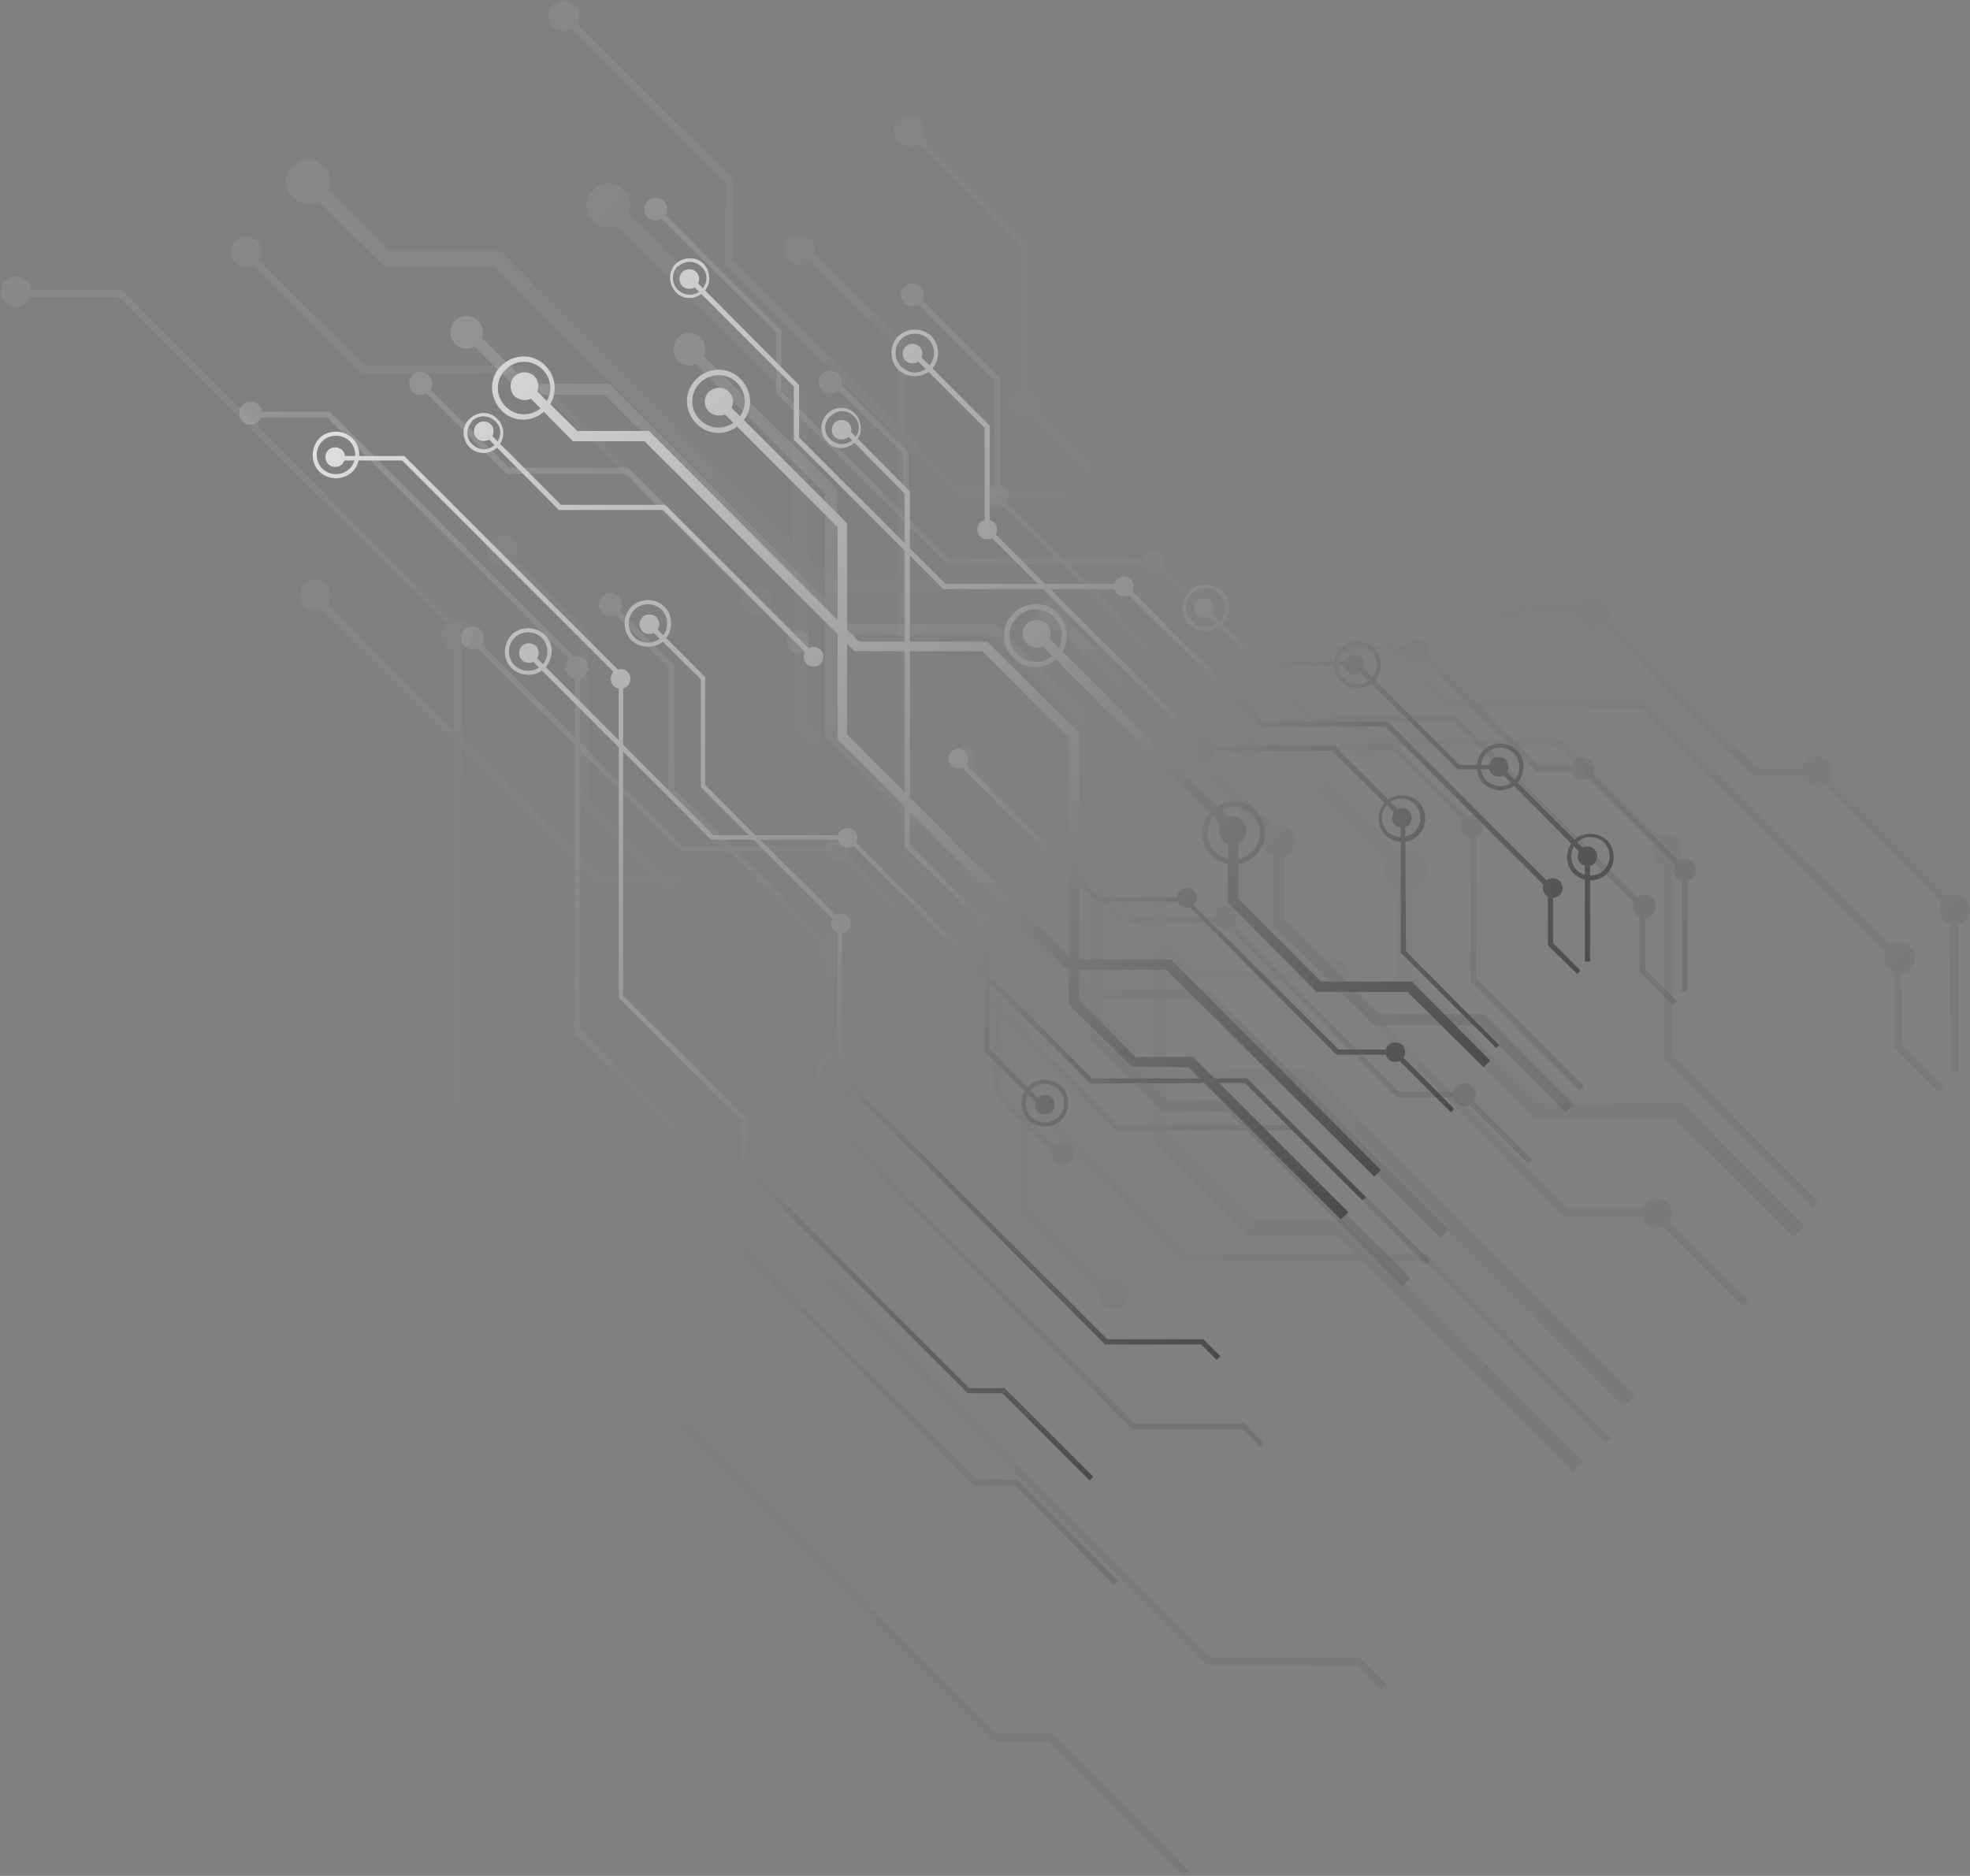 <?xml version="1.0" encoding="UTF-8"?>
<svg xmlns="http://www.w3.org/2000/svg" xmlns:xlink="http://www.w3.org/1999/xlink" viewBox="0 0 26.65 25.38">
  <rect x="0" y="0" width="26.65" height="25.38" fill="#808080" stroke="none"/>
  <defs>
    <style>
      .cls-1 {
        fill: url(#White_Black-122);
      }

      .cls-1, .cls-2, .cls-3, .cls-4, .cls-5, .cls-6, .cls-7, .cls-8, .cls-9, .cls-10, .cls-11, .cls-12, .cls-13, .cls-14, .cls-15, .cls-16, .cls-17, .cls-18, .cls-19, .cls-20, .cls-21, .cls-22, .cls-23, .cls-24, .cls-25, .cls-26, .cls-27, .cls-28, .cls-29, .cls-30, .cls-31, .cls-32, .cls-33, .cls-34, .cls-35, .cls-36, .cls-37, .cls-38, .cls-39, .cls-40, .cls-41, .cls-42, .cls-43, .cls-44, .cls-45, .cls-46, .cls-47, .cls-48, .cls-49, .cls-50, .cls-51, .cls-52, .cls-53, .cls-54, .cls-55, .cls-56, .cls-57, .cls-58, .cls-59, .cls-60, .cls-61, .cls-62, .cls-63, .cls-64, .cls-65, .cls-66, .cls-67, .cls-68, .cls-69, .cls-70, .cls-71, .cls-72, .cls-73, .cls-74, .cls-75, .cls-76, .cls-77, .cls-78, .cls-79, .cls-80, .cls-81, .cls-82, .cls-83, .cls-84, .cls-85, .cls-86, .cls-87, .cls-88, .cls-89, .cls-90, .cls-91, .cls-92, .cls-93, .cls-94, .cls-95, .cls-96, .cls-97, .cls-98, .cls-99, .cls-100, .cls-101, .cls-102, .cls-103, .cls-104, .cls-105, .cls-106, .cls-107, .cls-108, .cls-109, .cls-110, .cls-111, .cls-112, .cls-113, .cls-114, .cls-115, .cls-116, .cls-117, .cls-118, .cls-119, .cls-120, .cls-121, .cls-122, .cls-123, .cls-124, .cls-125, .cls-126, .cls-127, .cls-128, .cls-129, .cls-130, .cls-131, .cls-132, .cls-133, .cls-134, .cls-135, .cls-136, .cls-137, .cls-138, .cls-139, .cls-140, .cls-141, .cls-142, .cls-143, .cls-144 {
        stroke-width: 0px;
      }

      .cls-2 {
        fill: url(#White_Black-142);
      }

      .cls-3 {
        fill: url(#White_Black-113);
      }

      .cls-4 {
        fill: url(#White_Black-114);
      }

      .cls-5 {
        fill: url(#White_Black-93);
      }

      .cls-6 {
        fill: url(#White_Black-26);
      }

      .cls-7 {
        fill: url(#White_Black-23);
      }

      .cls-8 {
        fill: url(#White_Black-14);
      }

      .cls-9 {
        fill: url(#White_Black-22);
      }

      .cls-10 {
        fill: url(#White_Black-7);
      }

      .cls-11 {
        fill: url(#White_Black-19);
      }

      .cls-12 {
        fill: url(#White_Black-62);
      }

      .cls-13 {
        fill: url(#White_Black-50);
      }

      .cls-14 {
        fill: url(#White_Black-106);
      }

      .cls-15 {
        fill: url(#White_Black-96);
      }

      .cls-16 {
        fill: url(#White_Black-3);
      }

      .cls-17 {
        fill: url(#White_Black-79);
      }

      .cls-18 {
        fill: url(#White_Black-104);
      }

      .cls-19 {
        fill: url(#White_Black-29);
      }

      .cls-20 {
        fill: url(#White_Black-129);
      }

      .cls-21 {
        fill: url(#White_Black-85);
      }

      .cls-22 {
        fill: url(#White_Black-101);
      }

      .cls-23 {
        fill: url(#White_Black-102);
      }

      .cls-24 {
        fill: url(#White_Black-77);
      }

      .cls-25 {
        fill: url(#White_Black-108);
      }

      .cls-26 {
        fill: url(#White_Black-48);
      }

      .cls-27 {
        fill: url(#White_Black-130);
      }

      .cls-28 {
        fill: url(#White_Black-4);
      }

      .cls-145 {
        isolation: isolate;
      }

      .cls-29 {
        fill: url(#White_Black-5);
      }

      .cls-30 {
        fill: url(#White_Black-136);
      }

      .cls-146 {
        opacity: .2;
      }

      .cls-31 {
        fill: url(#White_Black-117);
      }

      .cls-32 {
        fill: url(#White_Black-116);
      }

      .cls-33 {
        fill: url(#White_Black-9);
      }

      .cls-34 {
        fill: url(#White_Black-87);
      }

      .cls-35 {
        fill: url(#White_Black-100);
      }

      .cls-36 {
        fill: url(#White_Black-95);
      }

      .cls-37 {
        fill: url(#White_Black-118);
      }

      .cls-38 {
        fill: url(#White_Black-34);
      }

      .cls-39 {
        fill: url(#White_Black-12);
      }

      .cls-40 {
        fill: url(#White_Black-124);
      }

      .cls-41 {
        fill: url(#White_Black-2);
      }

      .cls-147 {
        opacity: .07;
      }

      .cls-42 {
        fill: url(#White_Black-80);
      }

      .cls-43 {
        fill: url(#White_Black-144);
      }

      .cls-44 {
        fill: url(#White_Black-111);
      }

      .cls-45 {
        fill: url(#White_Black-25);
      }

      .cls-46 {
        fill: url(#White_Black-46);
      }

      .cls-47 {
        fill: url(#White_Black-6);
      }

      .cls-48 {
        fill: url(#White_Black-39);
      }

      .cls-49 {
        fill: url(#White_Black-27);
      }

      .cls-50 {
        fill: url(#White_Black-110);
      }

      .cls-51 {
        fill: url(#White_Black-31);
      }

      .cls-52 {
        fill: url(#White_Black-18);
      }

      .cls-53 {
        fill: url(#White_Black-140);
      }

      .cls-54 {
        fill: url(#White_Black-11);
      }

      .cls-55 {
        fill: url(#White_Black-125);
      }

      .cls-56 {
        fill: url(#White_Black-98);
      }

      .cls-57 {
        fill: url(#White_Black-105);
      }

      .cls-58 {
        fill: url(#White_Black-68);
      }

      .cls-59 {
        fill: url(#White_Black-71);
      }

      .cls-60 {
        fill: url(#White_Black-70);
      }

      .cls-61 {
        fill: url(#White_Black-52);
      }

      .cls-62 {
        fill: url(#White_Black-90);
      }

      .cls-63 {
        fill: url(#White_Black-89);
      }

      .cls-64 {
        fill: url(#White_Black-135);
      }

      .cls-65 {
        fill: url(#White_Black-109);
      }

      .cls-66 {
        fill: url(#White_Black-33);
      }

      .cls-67 {
        fill: url(#White_Black-97);
      }

      .cls-68 {
        fill: url(#White_Black);
      }

      .cls-69 {
        fill: url(#White_Black-73);
      }

      .cls-70 {
        fill: url(#White_Black-43);
      }

      .cls-71 {
        fill: url(#White_Black-28);
      }

      .cls-72 {
        fill: url(#White_Black-75);
      }

      .cls-73 {
        fill: url(#White_Black-112);
      }

      .cls-74 {
        fill: url(#White_Black-32);
      }

      .cls-75 {
        fill: url(#White_Black-10);
      }

      .cls-76 {
        fill: url(#White_Black-55);
      }

      .cls-77 {
        fill: url(#White_Black-13);
      }

      .cls-78 {
        fill: url(#White_Black-82);
      }

      .cls-79 {
        fill: url(#White_Black-103);
      }

      .cls-80 {
        fill: url(#White_Black-133);
      }

      .cls-81 {
        fill: url(#White_Black-119);
      }

      .cls-82 {
        fill: url(#White_Black-16);
      }

      .cls-83 {
        fill: url(#White_Black-115);
      }

      .cls-84 {
        fill: url(#White_Black-54);
      }

      .cls-85 {
        fill: url(#White_Black-61);
      }

      .cls-86 {
        fill: url(#White_Black-69);
      }

      .cls-87 {
        fill: url(#White_Black-42);
      }

      .cls-88 {
        fill: url(#White_Black-67);
      }

      .cls-89 {
        fill: url(#White_Black-137);
      }

      .cls-90 {
        fill: url(#White_Black-86);
      }

      .cls-91 {
        fill: url(#White_Black-139);
      }

      .cls-92 {
        fill: url(#White_Black-81);
      }

      .cls-93 {
        fill: url(#White_Black-128);
      }

      .cls-94 {
        fill: url(#White_Black-20);
      }

      .cls-95 {
        fill: url(#White_Black-66);
      }

      .cls-96 {
        fill: url(#White_Black-60);
      }

      .cls-97 {
        fill: url(#White_Black-30);
      }

      .cls-148 {
        mix-blend-mode: color-dodge;
      }

      .cls-98 {
        fill: url(#White_Black-40);
      }

      .cls-99 {
        fill: url(#White_Black-17);
      }

      .cls-100 {
        fill: url(#White_Black-65);
      }

      .cls-101 {
        fill: url(#White_Black-8);
      }

      .cls-102 {
        fill: url(#White_Black-72);
      }

      .cls-103 {
        fill: url(#White_Black-138);
      }

      .cls-104 {
        fill: url(#White_Black-94);
      }

      .cls-105 {
        fill: url(#White_Black-84);
      }

      .cls-106 {
        fill: url(#White_Black-141);
      }

      .cls-107 {
        fill: url(#White_Black-21);
      }

      .cls-108 {
        fill: url(#White_Black-41);
      }

      .cls-109 {
        fill: url(#White_Black-56);
      }

      .cls-110 {
        fill: url(#White_Black-88);
      }

      .cls-111 {
        fill: url(#White_Black-134);
      }

      .cls-112 {
        fill: url(#White_Black-47);
      }

      .cls-113 {
        fill: url(#White_Black-131);
      }

      .cls-114 {
        fill: url(#White_Black-91);
      }

      .cls-115 {
        fill: url(#White_Black-37);
      }

      .cls-116 {
        fill: url(#White_Black-64);
      }

      .cls-117 {
        fill: url(#White_Black-132);
      }

      .cls-118 {
        fill: url(#White_Black-123);
      }

      .cls-119 {
        fill: url(#White_Black-15);
      }

      .cls-120 {
        fill: url(#White_Black-59);
      }

      .cls-121 {
        fill: url(#White_Black-45);
      }

      .cls-122 {
        fill: url(#White_Black-92);
      }

      .cls-123 {
        fill: url(#White_Black-57);
      }

      .cls-124 {
        fill: url(#White_Black-121);
      }

      .cls-125 {
        fill: url(#White_Black-53);
      }

      .cls-126 {
        fill: url(#White_Black-107);
      }

      .cls-127 {
        fill: url(#White_Black-126);
      }

      .cls-128 {
        fill: url(#White_Black-35);
      }

      .cls-129 {
        fill: url(#White_Black-120);
      }

      .cls-130 {
        fill: url(#White_Black-24);
      }

      .cls-131 {
        fill: url(#White_Black-58);
      }

      .cls-132 {
        fill: url(#White_Black-51);
      }

      .cls-133 {
        fill: url(#White_Black-78);
      }

      .cls-134 {
        fill: url(#White_Black-127);
      }

      .cls-135 {
        fill: url(#White_Black-36);
      }

      .cls-136 {
        fill: url(#White_Black-76);
      }

      .cls-137 {
        fill: url(#White_Black-63);
      }

      .cls-138 {
        fill: url(#White_Black-74);
      }

      .cls-139 {
        fill: url(#White_Black-83);
      }

      .cls-140 {
        fill: url(#White_Black-49);
      }

      .cls-141 {
        fill: url(#White_Black-44);
      }

      .cls-142 {
        fill: url(#White_Black-38);
      }

      .cls-143 {
        fill: url(#White_Black-143);
      }

      .cls-144 {
        fill: url(#White_Black-99);
      }
    </style>
    <linearGradient id="White_Black" data-name="White, Black" x1="8.76" y1="-3.95" x2="30.03" y2="17.32" gradientUnits="userSpaceOnUse">
      <stop offset="0" stop-color="#fff"/>
      <stop offset="1" stop-color="#000"/>
    </linearGradient>
    <linearGradient id="White_Black-2" data-name="White, Black" x1="7.24" y1="-2.43" x2="28.5" y2="18.84" xlink:href="#White_Black"/>
    <linearGradient id="White_Black-3" data-name="White, Black" x1="7.16" y1="-2.34" x2="28.42" y2="18.92" xlink:href="#White_Black"/>
    <linearGradient id="White_Black-4" data-name="White, Black" x1="3.66" y1="1.16" x2="24.92" y2="22.42" xlink:href="#White_Black"/>
    <linearGradient id="White_Black-5" data-name="White, Black" x1="5.77" y1="-.96" x2="27.03" y2="20.31" xlink:href="#White_Black"/>
    <linearGradient id="White_Black-6" data-name="White, Black" x1="4.64" y1=".17" x2="25.9" y2="21.44" xlink:href="#White_Black"/>
    <linearGradient id="White_Black-7" data-name="White, Black" x1="3.96" y1=".85" x2="25.22" y2="22.11" xlink:href="#White_Black"/>
    <linearGradient id="White_Black-8" data-name="White, Black" x1="4.02" y1=".79" x2="25.29" y2="22.05" xlink:href="#White_Black"/>
    <linearGradient id="White_Black-9" data-name="White, Black" x1="2.91" y1="1.9" x2="24.17" y2="23.17" xlink:href="#White_Black"/>
    <linearGradient id="White_Black-10" data-name="White, Black" x1=".71" y1="4.1" x2="21.97" y2="25.37" xlink:href="#White_Black"/>
    <linearGradient id="White_Black-11" data-name="White, Black" x1="-.69" y1="5.5" x2="20.58" y2="26.77" xlink:href="#White_Black"/>
    <linearGradient id="White_Black-12" data-name="White, Black" x1="2.02" y1="2.79" x2="23.28" y2="24.06" xlink:href="#White_Black"/>
    <linearGradient id="White_Black-13" data-name="White, Black" x1="8.06" y1="-3.23" x2="29.31" y2="18.02" xlink:href="#White_Black"/>
    <linearGradient id="White_Black-14" data-name="White, Black" x1="7.67" y1="-2.86" x2="28.95" y2="18.43" xlink:href="#White_Black"/>
    <linearGradient id="White_Black-15" data-name="White, Black" x1="6.13" y1="-1.32" x2="27.39" y2="19.95" xlink:href="#White_Black"/>
    <linearGradient id="White_Black-16" data-name="White, Black" x1="2.36" y1="2.45" x2="23.62" y2="23.7" xlink:href="#White_Black"/>
    <linearGradient id="White_Black-17" data-name="White, Black" x1="3.47" y1="1.37" x2="24.69" y2="22.59" xlink:href="#White_Black"/>
    <linearGradient id="White_Black-18" data-name="White, Black" x1="2.07" y1="2.72" x2="23.39" y2="24.03" xlink:href="#White_Black"/>
    <linearGradient id="White_Black-19" data-name="White, Black" x1="1.2" y1="3.61" x2="22.48" y2="24.89" xlink:href="#White_Black"/>
    <linearGradient id="White_Black-20" data-name="White, Black" x1="2.53" y1="2.37" x2="23.71" y2="23.55" xlink:href="#White_Black"/>
    <linearGradient id="White_Black-21" data-name="White, Black" x1="4.83" y1="-.03" x2="26.11" y2="21.24" xlink:href="#White_Black"/>
    <linearGradient id="White_Black-22" data-name="White, Black" x1="6.6" y1="-1.8" x2="27.88" y2="19.48" xlink:href="#White_Black"/>
    <linearGradient id="White_Black-23" data-name="White, Black" x1="3.88" y1=".88" x2="25.2" y2="22.2" xlink:href="#White_Black"/>
    <linearGradient id="White_Black-24" data-name="White, Black" x1=".97" y1="3.88" x2="22.19" y2="25.11" xlink:href="#White_Black"/>
    <linearGradient id="White_Black-25" data-name="White, Black" x1="-.62" y1="5.42" x2="20.65" y2="26.69" xlink:href="#White_Black"/>
    <linearGradient id="White_Black-26" data-name="White, Black" x1=".54" y1="4.27" x2="21.8" y2="25.54" xlink:href="#White_Black"/>
    <linearGradient id="White_Black-27" data-name="White, Black" x1=".51" y1="4.3" x2="21.78" y2="25.56" xlink:href="#White_Black"/>
    <linearGradient id="White_Black-28" data-name="White, Black" x1="1.15" y1="3.59" x2="22.47" y2="24.91" xlink:href="#White_Black"/>
    <linearGradient id="White_Black-29" data-name="White, Black" x1="5.39" y1="-.61" x2="26.67" y2="20.68" xlink:href="#White_Black"/>
    <linearGradient id="White_Black-30" data-name="White, Black" x1="1.94" y1="2.91" x2="23.16" y2="24.13" xlink:href="#White_Black"/>
    <linearGradient id="White_Black-31" data-name="White, Black" x1="7.44" y1="-2.64" x2="28.71" y2="18.64" xlink:href="#White_Black"/>
    <linearGradient id="White_Black-32" data-name="White, Black" x1="9.05" y1="-4.23" x2="30.3" y2="17.03" xlink:href="#White_Black"/>
    <linearGradient id="White_Black-33" data-name="White, Black" x1="9.49" y1="-4.64" x2="30.73" y2="16.59" xlink:href="#White_Black"/>
    <linearGradient id="White_Black-34" data-name="White, Black" x1="9.49" y1="-4.65" x2="30.74" y2="16.6" xlink:href="#White_Black"/>
    <linearGradient id="White_Black-35" data-name="White, Black" x1="8.79" y1="-3.95" x2="30.04" y2="17.3" xlink:href="#White_Black"/>
    <linearGradient id="White_Black-36" data-name="White, Black" x1="7.96" y1="-3.09" x2="29.18" y2="18.13" xlink:href="#White_Black"/>
    <linearGradient id="White_Black-37" data-name="White, Black" x1="6.61" y1="-1.79" x2="27.87" y2="19.47" xlink:href="#White_Black"/>
    <linearGradient id="White_Black-38" data-name="White, Black" x1="6.11" y1="-1.3" x2="27.37" y2="19.95" xlink:href="#White_Black"/>
    <linearGradient id="White_Black-39" data-name="White, Black" x1="5.13" y1="-.33" x2="26.44" y2="20.98" xlink:href="#White_Black"/>
    <linearGradient id="White_Black-40" data-name="White, Black" x1="6.03" y1="-1.22" x2="27.3" y2="20.05" xlink:href="#White_Black"/>
    <linearGradient id="White_Black-41" data-name="White, Black" x1="6.05" y1="-1.19" x2="27.28" y2="20.04" xlink:href="#White_Black"/>
    <linearGradient id="White_Black-42" data-name="White, Black" x1="3.26" y1="1.55" x2="24.54" y2="22.84" xlink:href="#White_Black"/>
    <linearGradient id="White_Black-43" data-name="White, Black" x1="7.39" y1="-2.58" x2="28.65" y2="18.69" xlink:href="#White_Black"/>
    <linearGradient id="White_Black-44" data-name="White, Black" x1="6.26" y1="-1.45" x2="27.52" y2="19.81" xlink:href="#White_Black"/>
    <linearGradient id="White_Black-45" data-name="White, Black" x1="6.2" y1="-1.39" x2="27.47" y2="19.87" xlink:href="#White_Black"/>
    <linearGradient id="White_Black-46" data-name="White, Black" x1="3.61" y1="1.2" x2="24.88" y2="22.46" xlink:href="#White_Black"/>
    <linearGradient id="White_Black-47" data-name="White, Black" x1="5.17" y1="-.36" x2="26.44" y2="20.9" xlink:href="#White_Black"/>
    <linearGradient id="White_Black-48" data-name="White, Black" x1="4.34" y1=".47" x2="25.6" y2="21.74" xlink:href="#White_Black"/>
    <linearGradient id="White_Black-49" data-name="White, Black" x1="3.84" y1=".97" x2="25.1" y2="22.24" xlink:href="#White_Black"/>
    <linearGradient id="White_Black-50" data-name="White, Black" x1="3.88" y1=".93" x2="25.15" y2="22.19" xlink:href="#White_Black"/>
    <linearGradient id="White_Black-51" data-name="White, Black" x1="3.06" y1="1.75" x2="24.32" y2="23.02" xlink:href="#White_Black"/>
    <linearGradient id="White_Black-52" data-name="White, Black" x1="1.43" y1="3.38" x2="22.7" y2="24.64" xlink:href="#White_Black"/>
    <linearGradient id="White_Black-53" data-name="White, Black" x1=".4" y1="4.41" x2="21.66" y2="25.68" xlink:href="#White_Black"/>
    <linearGradient id="White_Black-54" data-name="White, Black" x1="2.4" y1="2.41" x2="23.67" y2="23.67" xlink:href="#White_Black"/>
    <linearGradient id="White_Black-55" data-name="White, Black" x1="6.84" y1="-2.07" x2="28.15" y2="19.24" xlink:href="#White_Black"/>
    <linearGradient id="White_Black-56" data-name="White, Black" x1="6.58" y1="-1.77" x2="27.84" y2="19.49" xlink:href="#White_Black"/>
    <linearGradient id="White_Black-57" data-name="White, Black" x1="5.42" y1="-.64" x2="26.74" y2="20.68" xlink:href="#White_Black"/>
    <linearGradient id="White_Black-58" data-name="White, Black" x1="2.66" y1="2.16" x2="23.9" y2="23.41" xlink:href="#White_Black"/>
    <linearGradient id="White_Black-59" data-name="White, Black" x1="3.49" y1="1.38" x2="24.67" y2="22.56" xlink:href="#White_Black"/>
    <linearGradient id="White_Black-60" data-name="White, Black" x1="2.45" y1="2.36" x2="23.71" y2="23.63" xlink:href="#White_Black"/>
    <linearGradient id="White_Black-61" data-name="White, Black" x1="1.8" y1="3.02" x2="23.05" y2="24.27" xlink:href="#White_Black"/>
    <linearGradient id="White_Black-62" data-name="White, Black" x1="2.75" y1="2.07" x2="24.01" y2="23.33" xlink:href="#White_Black"/>
    <linearGradient id="White_Black-63" data-name="White, Black" x1="4.43" y1=".27" x2="25.79" y2="21.63" xlink:href="#White_Black"/>
    <linearGradient id="White_Black-64" data-name="White, Black" x1="5.79" y1="-.98" x2="27.06" y2="20.29" xlink:href="#White_Black"/>
    <linearGradient id="White_Black-65" data-name="White, Black" x1="3.74" y1=".96" x2="25.14" y2="22.35" xlink:href="#White_Black"/>
    <linearGradient id="White_Black-66" data-name="White, Black" x1="1.65" y1="3.25" x2="22.82" y2="24.42" xlink:href="#White_Black"/>
    <linearGradient id="White_Black-67" data-name="White, Black" x1=".43" y1="4.33" x2="21.74" y2="25.65" xlink:href="#White_Black"/>
    <linearGradient id="White_Black-68" data-name="White, Black" x1="1.3" y1="3.51" x2="22.57" y2="24.78" xlink:href="#White_Black"/>
    <linearGradient id="White_Black-69" data-name="White, Black" x1="1.29" y1="3.52" x2="22.55" y2="24.79" xlink:href="#White_Black"/>
    <linearGradient id="White_Black-70" data-name="White, Black" x1="1.81" y1="3.06" x2="23.03" y2="24.27" xlink:href="#White_Black"/>
    <linearGradient id="White_Black-71" data-name="White, Black" x1="4.9" y1="-.09" x2="26.17" y2="21.17" xlink:href="#White_Black"/>
    <linearGradient id="White_Black-72" data-name="White, Black" x1="2.31" y1="2.46" x2="23.62" y2="23.78" xlink:href="#White_Black"/>
    <linearGradient id="White_Black-73" data-name="White, Black" x1="6.41" y1="-1.6" x2="27.68" y2="19.67" xlink:href="#White_Black"/>
    <linearGradient id="White_Black-74" data-name="White, Black" x1="7.62" y1="-2.76" x2="28.84" y2="18.46" xlink:href="#White_Black"/>
    <linearGradient id="White_Black-75" data-name="White, Black" x1="7.97" y1="-3.05" x2="29.15" y2="18.13" xlink:href="#White_Black"/>
    <linearGradient id="White_Black-76" data-name="White, Black" x1="7.82" y1="-3.2" x2="29.22" y2="18.2" xlink:href="#White_Black"/>
    <linearGradient id="White_Black-77" data-name="White, Black" x1="7.4" y1="-2.59" x2="28.66" y2="18.68" xlink:href="#White_Black"/>
    <linearGradient id="White_Black-78" data-name="White, Black" x1="6.79" y1="-1.95" x2="28.03" y2="19.29" xlink:href="#White_Black"/>
    <linearGradient id="White_Black-79" data-name="White, Black" x1="5.8" y1="-.98" x2="27.05" y2="20.28" xlink:href="#White_Black"/>
    <linearGradient id="White_Black-80" data-name="White, Black" x1="5.41" y1="-.63" x2="26.77" y2="20.72" xlink:href="#White_Black"/>
    <linearGradient id="White_Black-81" data-name="White, Black" x1="4.71" y1=".11" x2="25.95" y2="21.35" xlink:href="#White_Black"/>
    <linearGradient id="White_Black-82" data-name="White, Black" x1="5.36" y1="-.56" x2="26.64" y2="20.71" xlink:href="#White_Black"/>
    <linearGradient id="White_Black-83" data-name="White, Black" x1="5.37" y1="-.55" x2="26.63" y2="20.71" xlink:href="#White_Black"/>
    <linearGradient id="White_Black-84" data-name="White, Black" x1="3.32" y1="1.49" x2="24.59" y2="22.76" xlink:href="#White_Black"/>
    <linearGradient id="White_Black-85" data-name="White, Black" x1="6.89" y1="-2.08" x2="28.16" y2="19.18" xlink:href="#White_Black"/>
    <linearGradient id="White_Black-86" data-name="White, Black" x1="5.91" y1="-1.1" x2="27.17" y2="20.17" xlink:href="#White_Black"/>
    <linearGradient id="White_Black-87" data-name="White, Black" x1="5.86" y1="-1.04" x2="27.12" y2="20.22" xlink:href="#White_Black"/>
    <linearGradient id="White_Black-88" data-name="White, Black" x1="3.6" y1="1.22" x2="24.86" y2="22.48" xlink:href="#White_Black"/>
    <linearGradient id="White_Black-89" data-name="White, Black" x1="4.96" y1="-.15" x2="26.22" y2="21.12" xlink:href="#White_Black"/>
    <linearGradient id="White_Black-90" data-name="White, Black" x1="4.23" y1=".58" x2="25.5" y2="21.85" xlink:href="#White_Black"/>
    <linearGradient id="White_Black-91" data-name="White, Black" x1="3.79" y1="1.02" x2="25.06" y2="22.28" xlink:href="#White_Black"/>
    <linearGradient id="White_Black-92" data-name="White, Black" x1="3.83" y1=".98" x2="25.1" y2="22.24" xlink:href="#White_Black"/>
    <linearGradient id="White_Black-93" data-name="White, Black" x1="3.12" y1="1.7" x2="24.37" y2="22.96" xlink:href="#White_Black"/>
    <linearGradient id="White_Black-94" data-name="White, Black" x1="1.69" y1="3.12" x2="22.96" y2="24.38" xlink:href="#White_Black"/>
    <linearGradient id="White_Black-95" data-name="White, Black" x1=".79" y1="4.02" x2="22.05" y2="25.29" xlink:href="#White_Black"/>
    <linearGradient id="White_Black-96" data-name="White, Black" x1="2.54" y1="2.27" x2="23.8" y2="23.54" xlink:href="#White_Black"/>
    <linearGradient id="White_Black-97" data-name="White, Black" x1="6.39" y1="-1.66" x2="27.75" y2="19.69" xlink:href="#White_Black"/>
    <linearGradient id="White_Black-98" data-name="White, Black" x1="6.18" y1="-1.39" x2="27.48" y2="19.92" xlink:href="#White_Black"/>
    <linearGradient id="White_Black-99" data-name="White, Black" x1="5.18" y1="-.39" x2="26.48" y2="20.91" xlink:href="#White_Black"/>
    <linearGradient id="White_Black-100" data-name="White, Black" x1="2.76" y1="2.04" x2="24.05" y2="23.34" xlink:href="#White_Black"/>
    <linearGradient id="White_Black-101" data-name="White, Black" x1="3.45" y1="1.33" x2="24.76" y2="22.64" xlink:href="#White_Black"/>
    <linearGradient id="White_Black-102" data-name="White, Black" x1="2.58" y1="2.24" x2="23.83" y2="23.49" xlink:href="#White_Black"/>
    <linearGradient id="White_Black-103" data-name="White, Black" x1="2.03" y1="2.83" x2="23.22" y2="24.01" xlink:href="#White_Black"/>
    <linearGradient id="White_Black-104" data-name="White, Black" x1="2.85" y1="1.99" x2="24.09" y2="23.22" xlink:href="#White_Black"/>
    <linearGradient id="White_Black-105" data-name="White, Black" x1="4.36" y1=".46" x2="25.62" y2="21.71" xlink:href="#White_Black"/>
    <linearGradient id="White_Black-106" data-name="White, Black" x1="5.49" y1="-.7" x2="26.78" y2="20.59" xlink:href="#White_Black"/>
    <linearGradient id="White_Black-107" data-name="White, Black" x1="3.77" y1="1.07" x2="25.01" y2="22.3" xlink:href="#White_Black"/>
    <linearGradient id="White_Black-108" data-name="White, Black" x1="1.82" y1="2.94" x2="23.14" y2="24.26" xlink:href="#White_Black"/>
    <linearGradient id="White_Black-109" data-name="White, Black" x1=".83" y1="3.97" x2="22.11" y2="25.24" xlink:href="#White_Black"/>
    <linearGradient id="White_Black-110" data-name="White, Black" x1="1.59" y1="3.24" x2="22.81" y2="24.46" xlink:href="#White_Black"/>
    <linearGradient id="White_Black-111" data-name="White, Black" x1="1.59" y1="3.27" x2="22.77" y2="24.45" xlink:href="#White_Black"/>
    <linearGradient id="White_Black-112" data-name="White, Black" x1="1.99" y1="2.8" x2="23.27" y2="24.08" xlink:href="#White_Black"/>
    <linearGradient id="White_Black-113" data-name="White, Black" x1="4.77" y1=".13" x2="25.97" y2="21.33" xlink:href="#White_Black"/>
    <linearGradient id="White_Black-114" data-name="White, Black" x1="2.49" y1="2.35" x2="23.72" y2="23.59" xlink:href="#White_Black"/>
    <linearGradient id="White_Black-115" data-name="White, Black" x1="6.04" y1="-1.23" x2="27.31" y2="20.04" xlink:href="#White_Black"/>
    <linearGradient id="White_Black-116" data-name="White, Black" x1="7.06" y1="-2.28" x2="28.36" y2="19.02" xlink:href="#White_Black"/>
    <linearGradient id="White_Black-117" data-name="White, Black" x1="7.39" y1="-2.51" x2="28.6" y2="18.7" xlink:href="#White_Black"/>
    <linearGradient id="White_Black-118" data-name="White, Black" x1="7.33" y1="-2.57" x2="28.63" y2="18.73" xlink:href="#White_Black"/>
    <linearGradient id="White_Black-119" data-name="White, Black" x1="6.88" y1="-2.11" x2="28.18" y2="19.19" xlink:href="#White_Black"/>
    <linearGradient id="White_Black-120" data-name="White, Black" x1="6.39" y1="-1.51" x2="27.6" y2="19.69" xlink:href="#White_Black"/>
    <linearGradient id="White_Black-121" data-name="White, Black" x1="5.51" y1="-.68" x2="26.75" y2="20.56" xlink:href="#White_Black"/>
    <linearGradient id="White_Black-122" data-name="White, Black" x1="5.17" y1="-.39" x2="26.51" y2="20.96" xlink:href="#White_Black"/>
    <linearGradient id="White_Black-123" data-name="White, Black" x1="4.55" y1=".26" x2="25.83" y2="21.54" xlink:href="#White_Black"/>
    <linearGradient id="White_Black-124" data-name="White, Black" x1="5.11" y1="-.34" x2="26.42" y2="20.97" xlink:href="#White_Black"/>
    <linearGradient id="White_Black-125" data-name="White, Black" x1="5.12" y1="-.32" x2="26.39" y2="20.95" xlink:href="#White_Black"/>
    <linearGradient id="White_Black-126" data-name="White, Black" x1="3.33" y1="1.47" x2="24.63" y2="22.77" xlink:href="#White_Black"/>
    <linearGradient id="White_Black-127" data-name="White, Black" x1="7.37" y1="-2.56" x2="28.63" y2="18.71" xlink:href="#White_Black"/>
    <linearGradient id="White_Black-128" data-name="White, Black" x1="7.35" y1="-2.57" x2="28.64" y2="18.72" xlink:href="#White_Black"/>
    <linearGradient id="White_Black-129" data-name="White, Black" x1="7.08" y1="-2.29" x2="28.36" y2="18.99" xlink:href="#White_Black"/>
    <linearGradient id="White_Black-130" data-name="White, Black" x1="6.44" y1="-1.65" x2="27.73" y2="19.64" xlink:href="#White_Black"/>
    <linearGradient id="White_Black-131" data-name="White, Black" x1="6.32" y1="-1.57" x2="27.63" y2="19.74" xlink:href="#White_Black"/>
    <linearGradient id="White_Black-132" data-name="White, Black" x1="6.2" y1="-1.4" x2="27.49" y2="19.89" xlink:href="#White_Black"/>
    <linearGradient id="White_Black-133" data-name="White, Black" x1="2.01" y1="2.81" x2="23.27" y2="24.06" xlink:href="#White_Black"/>
    <linearGradient id="White_Black-134" data-name="White, Black" x1=".82" y1="3.98" x2="22.1" y2="25.26" xlink:href="#White_Black"/>
    <linearGradient id="White_Black-135" data-name="White, Black" x1="2.57" y1="2.23" x2="23.85" y2="23.52" xlink:href="#White_Black"/>
    <linearGradient id="White_Black-136" data-name="White, Black" x1="1.6" y1="3.21" x2="22.86" y2="24.47" xlink:href="#White_Black"/>
    <linearGradient id="White_Black-137" data-name="White, Black" x1="1.57" y1="3.24" x2="22.83" y2="24.51" xlink:href="#White_Black"/>
    <linearGradient id="White_Black-138" data-name="White, Black" x1="2.75" y1="2.06" x2="24.02" y2="23.34" xlink:href="#White_Black"/>
    <linearGradient id="White_Black-139" data-name="White, Black" x1="5.19" y1="-.38" x2="26.45" y2="20.88" xlink:href="#White_Black"/>
    <linearGradient id="White_Black-140" data-name="White, Black" x1="5.22" y1="-.38" x2="26.43" y2="20.84" xlink:href="#White_Black"/>
    <linearGradient id="White_Black-141" data-name="White, Black" x1="5.11" y1="-.31" x2="26.38" y2="20.97" xlink:href="#White_Black"/>
    <linearGradient id="White_Black-142" data-name="White, Black" x1="5.11" y1="-.31" x2="26.39" y2="20.97" xlink:href="#White_Black"/>
    <linearGradient id="White_Black-143" data-name="White, Black" x1="4.55" y1=".26" x2="25.82" y2="21.53" xlink:href="#White_Black"/>
    <linearGradient id="White_Black-144" data-name="White, Black" x1="3.33" y1="1.49" x2="24.57" y2="22.73" xlink:href="#White_Black"/>
  </defs>
  <g class="cls-145">
    <g id="Layer_2" data-name="Layer 2">
      <g id="Layer_1-2" data-name="Layer 1">
        <g class="cls-148">
          <g>
            <g class="cls-147">
              <polygon class="cls-68" points="19.55 8.34 18.36 7.15 18.43 7.07 19.59 8.23 21.58 8.21 23.76 10.39 24.59 10.39 26.49 12.29 26.49 14.51 26.39 14.51 26.38 12.33 24.55 10.49 23.72 10.49 21.54 8.31 19.55 8.34"/>
              <polygon class="cls-41" points="24.52 16.33 22.52 14.34 22.52 11.53 21.09 10.1 18.42 10.1 13.81 5.49 13.81 3.33 12.28 1.8 12.35 1.73 13.91 3.29 13.91 5.44 18.47 10 21.14 10 22.63 11.49 22.63 14.29 24.59 16.26 24.52 16.33"/>
              <polygon class="cls-16" points="12.95 6.71 9.81 3.58 9.82 2.47 7.55 .21 7.62 .14 9.92 2.43 9.92 3.53 12.99 6.6 16.75 6.6 19.63 9.48 22.24 9.48 25.72 12.95 25.72 14.12 26.3 14.7 26.22 14.77 25.62 14.16 25.62 13 22.2 9.58 19.58 9.58 16.71 6.71 12.95 6.71"/>
              <polygon class="cls-28" points="15.09 17.67 13.81 16.4 13.81 13.77 12.14 12.11 12.14 4.71 10.79 3.35 10.86 3.27 12.25 4.66 12.25 12.06 13.91 13.73 13.91 16.35 15.16 17.6 15.09 17.67"/>
              <polygon class="cls-29" points="20.77 15.14 18.91 13.28 18.91 11.79 14.82 7.7 14.96 7.55 19.11 11.7 19.11 13.19 20.86 14.94 22.75 14.93 24.41 16.59 24.26 16.73 22.67 15.14 20.77 15.14"/>
              <polygon class="cls-47" points="16.14 13.26 13.19 10.31 13.26 10.23 16.19 13.16 18.03 13.16 21.23 16.36 22.41 16.36 23.65 17.59 23.58 17.67 22.37 16.46 21.18 16.47 17.98 13.26 16.14 13.26"/>
              <polygon class="cls-10" points="16.89 16.72 15.58 15.41 15.58 9.82 13.77 8.01 11.09 8.01 6.69 3.61 5.19 3.61 4.13 2.55 4.28 2.4 5.28 3.4 6.77 3.4 11.17 7.8 13.86 7.8 15.79 9.73 15.78 15.32 16.97 16.51 18.17 16.51 21.42 19.77 21.28 19.91 18.08 16.72 16.89 16.72"/>
              <polygon class="cls-101" points="15.55 14.68 10.72 9.85 10.72 5.41 8.15 2.84 8.3 2.7 10.93 5.32 10.93 9.76 15.63 14.47 17.7 14.47 22.12 18.88 21.97 19.03 17.62 14.68 15.55 14.68"/>
              <polygon class="cls-33" points="4.89 5.05 3.26 3.42 3.33 3.35 4.94 4.95 7.12 4.95 10.26 8.09 10.19 8.16 7.07 5.05 4.89 5.05"/>
              <polygon class="cls-75" points="16.34 22.53 10.72 16.91 10.72 13.72 7.85 10.86 7.85 8.6 6.71 7.47 6.79 7.39 7.96 8.56 7.96 10.81 10.83 13.68 10.83 16.87 16.38 22.42 18.39 22.43 18.75 22.78 18.68 22.86 18.35 22.53 16.34 22.53"/>
              <polygon class="cls-54" points="13.45 23.56 8.71 18.82 8.71 17.84 6.14 15.27 6.14 8.55 1.61 4.02 .26 4.02 .26 3.92 1.65 3.92 6.24 8.51 6.24 15.22 8.82 17.8 8.82 18.78 13.49 23.45 14.23 23.45 16.08 25.31 16.01 25.38 14.18 23.56 13.45 23.56"/>
              <polygon class="cls-39" points="8.08 11.96 4.19 8.08 4.27 8 8.12 11.86 10.97 11.86 16.07 16.96 19.3 16.96 21.79 19.45 21.72 19.52 19.26 17.06 16.02 17.06 10.92 11.97 8.08 11.96"/>
              <path class="cls-77" d="M18.54,7.25c-.08.08-.21.08-.3,0-.08-.08-.08-.21,0-.29.08-.08.21-.08.3,0,.08.08.08.21,0,.29Z"/>
              <path class="cls-8" d="M12.45,1.92c-.08.08-.21.08-.3,0-.08-.08-.08-.21,0-.3.08-.08.21-.08.29,0,.08.08.08.21,0,.3Z"/>
              <path class="cls-119" d="M10.96,3.52c-.08.08-.21.08-.29,0-.08-.08-.08-.21,0-.29.08-.08.21-.08.29,0,.08.08.08.21,0,.3Z"/>
              <path class="cls-82" d="M3.47,3.55c-.08.08-.21.08-.29,0-.08-.08-.08-.21,0-.29.08-.08.21-.08.3,0,.08.08.08.21,0,.29Z"/>
              <path class="cls-99" d="M10.37,8.27c-.08.08-.21.08-.29,0-.08-.08-.08-.21,0-.29.08-.08.21-.08.3,0,.08.08.08.21,0,.29Z"/>
              <path class="cls-52" d="M6.94,7.59c-.08.08-.21.08-.29,0-.08-.08-.08-.21,0-.29.08-.08.21-.08.29,0,.08.08.08.21,0,.3Z"/>
              <path class="cls-11" d="M6.32,8.74c-.08.08-.21.08-.29,0s-.08-.21,0-.29c.08-.08.21-.08.3,0,.08.08.08.21,0,.29Z"/>
              <path class="cls-94" d="M13.99,13.83c-.08.08-.21.08-.29,0-.08-.08-.08-.21,0-.29.08-.08.21-.08.29,0,.08.08.08.21,0,.29Z"/>
              <path class="cls-107" d="M18.18,13.32c-.08.08-.21.08-.29,0-.08-.08-.08-.21,0-.29.08-.08.21-.08.29,0,.08.08.08.21,0,.29Z"/>
              <path class="cls-9" d="M14.01,5.61c-.08.08-.21.08-.29,0-.08-.08-.08-.21,0-.29s.21-.08.29,0c.08.08.08.21,0,.29Z"/>
              <path class="cls-7" d="M13.41,10.4c-.08.08-.21.08-.29,0-.08-.08-.08-.21,0-.29.08-.08.21-.08.29,0,.08.08.08.21,0,.29Z"/>
              <path class="cls-130" d="M10.94,13.86c-.08.08-.21.08-.29,0-.08-.08-.08-.21,0-.29.08-.08.21-.08.29,0,.08.08.08.21,0,.29Z"/>
              <path class="cls-45" d="M10.96,17c-.08.08-.21.08-.29,0-.08-.08-.08-.21,0-.29.08-.08.21-.08.29,0,.08.08.08.21,0,.29Z"/>
              <path class="cls-6" d="M.36,4.09c-.08.08-.21.08-.29,0-.08-.08-.08-.21,0-.29.08-.08.21-.08.29,0,.08.08.08.21,0,.29Z"/>
              <path class="cls-49" d="M4.41,8.2c-.08.08-.21.08-.29,0-.08-.08-.08-.21,0-.29.08-.08.21-.08.29,0,.08.08.08.21,0,.29Z"/>
              <path class="cls-71" d="M15.21,17.65c-.08.08-.21.08-.29,0-.08-.08-.08-.21,0-.29.08-.08.21-.08.29,0,.08.08.08.21,0,.3Z"/>
              <path class="cls-19" d="M22.56,16.56c-.08.08-.21.08-.29,0s-.08-.21,0-.29c.08-.08.21-.08.29,0,.08.08.08.21,0,.3Z"/>
              <path class="cls-97" d="M11.09,12.06c-.08.08-.21.08-.3,0-.08-.08-.08-.21,0-.29.08-.08.21-.08.29,0,.08.08.08.21,0,.29Z"/>
              <path class="cls-51" d="M16.88,6.8c-.08.08-.21.08-.3,0-.08-.08-.08-.21,0-.29.08-.08.21-.08.29,0,.08.08.08.21,0,.29Z"/>
              <path class="cls-74" d="M21.71,8.44c-.08.08-.21.08-.29,0-.08-.08-.08-.21,0-.29s.21-.08.3,0,.08.21,0,.3Z"/>
              <path class="cls-66" d="M24.73,10.59c-.08.08-.21.08-.29,0-.08-.08-.08-.21,0-.3.08-.08.21-.08.29,0,.08.08.08.21,0,.3Z"/>
              <path class="cls-38" d="M26.59,12.45c-.08.08-.21.08-.29,0-.08-.08-.08-.21,0-.29.08-.08.21-.08.29,0,.08.08.08.21,0,.29Z"/>
              <path class="cls-128" d="M25.85,13.11c-.08.08-.21.08-.3,0-.08-.08-.08-.21,0-.3.08-.08.21-.08.29,0,.08.08.08.21,0,.3Z"/>
              <path class="cls-135" d="M22.7,11.65c-.08.08-.21.08-.29,0-.08-.08-.08-.21,0-.29.08-.08.21-.08.29,0,.08.08.08.21,0,.29Z"/>
              <path class="cls-115" d="M18.59,10.2c-.08.08-.21.08-.29,0-.08-.08-.08-.21,0-.29s.21-.08.29,0,.08.21,0,.29Z"/>
              <path class="cls-142" d="M7.77.36c-.08.08-.21.08-.29,0-.08-.08-.08-.21,0-.29.08-.08.21-.08.3,0,.08.08.08.21,0,.29Z"/>
              <path class="cls-48" d="M8.44,2.99c-.12.12-.3.12-.42,0-.12-.12-.12-.3,0-.42.12-.12.3-.12.42,0,.12.12.11.3,0,.42Z"/>
              <path class="cls-98" d="M15.11,7.85c-.11.12-.3.12-.42,0-.12-.12-.12-.3,0-.42.11-.12.3-.11.42,0,.12.11.12.3,0,.41Z"/>
              <path class="cls-108" d="M19.22,11.98c-.12.12-.3.12-.42,0-.11-.11-.11-.3,0-.41.12-.12.3-.12.42,0,.12.12.12.3,0,.42Z"/>
              <path class="cls-87" d="M4.38,2.67c-.12.12-.3.11-.42,0-.12-.12-.12-.3,0-.42.11-.11.3-.11.42,0,.11.11.12.3,0,.42Z"/>
            </g>
            <g class="cls-146">
              <polygon class="cls-70" points="17.7 8.84 16.82 7.96 16.87 7.9 17.73 8.76 19.2 8.74 20.81 10.36 21.43 10.36 22.83 11.76 22.83 13.41 22.75 13.41 22.75 11.79 21.4 10.44 20.78 10.44 19.16 8.82 17.7 8.84"/>
              <polygon class="cls-141" points="21.37 14.75 19.9 13.28 19.89 11.2 18.84 10.15 16.86 10.14 13.45 6.73 13.45 5.14 12.32 4.01 12.37 3.95 13.53 5.11 13.53 6.7 16.9 10.07 18.87 10.07 19.97 11.17 19.97 13.24 21.43 14.7 21.37 14.75"/>
              <polygon class="cls-121" points="12.81 7.63 10.5 5.32 10.5 4.5 8.82 2.83 8.87 2.77 10.57 4.47 10.57 5.29 12.84 7.56 15.63 7.56 17.75 9.68 19.69 9.68 22.26 12.25 22.26 13.12 22.69 13.55 22.63 13.6 22.18 13.15 22.18 12.29 19.66 9.76 17.72 9.76 15.59 7.63 12.81 7.63"/>
              <polygon class="cls-46" points="14.4 15.74 13.45 14.8 13.45 12.86 12.22 11.63 12.22 6.15 11.21 5.15 11.27 5.09 12.29 6.12 12.29 11.59 13.53 12.83 13.53 14.77 14.45 15.69 14.4 15.74"/>
              <polygon class="cls-112" points="18.59 13.87 17.22 12.5 17.22 11.39 14.19 8.37 14.3 8.26 17.37 11.32 17.37 12.43 18.66 13.72 20.07 13.72 21.29 14.94 21.18 15.05 20 13.87 18.59 13.87"/>
              <polygon class="cls-26" points="15.18 12.48 12.99 10.3 13.04 10.24 15.21 12.41 16.57 12.41 18.93 14.77 19.81 14.77 20.73 15.69 20.67 15.74 19.78 14.85 18.9 14.85 16.54 12.48 15.18 12.48"/>
              <polygon class="cls-140" points="15.73 15.04 14.76 14.07 14.76 9.94 13.42 8.6 11.43 8.6 8.18 5.34 7.07 5.34 6.29 4.56 6.4 4.45 7.14 5.19 8.24 5.19 11.5 8.44 13.48 8.44 14.91 9.87 14.91 14.01 15.79 14.89 16.68 14.89 19.08 17.29 18.97 17.4 16.61 15.04 15.73 15.04"/>
              <polygon class="cls-13" points="14.73 13.53 11.16 9.96 11.16 6.68 9.27 4.78 9.37 4.67 11.32 6.61 11.32 9.89 14.8 13.38 16.33 13.38 19.59 16.64 19.49 16.75 16.27 13.53 14.73 13.53"/>
              <polygon class="cls-132" points="6.85 6.41 5.65 5.2 5.7 5.15 6.89 6.33 8.5 6.33 10.82 8.66 10.77 8.71 8.47 6.41 6.85 6.41"/>
              <polygon class="cls-61" points="15.32 19.34 11.17 15.18 11.17 12.82 9.04 10.7 9.05 9.04 8.2 8.19 8.26 8.14 9.12 9 9.12 10.67 11.24 12.79 11.24 15.15 15.35 19.26 16.84 19.26 17.1 19.53 17.05 19.58 16.81 19.34 15.32 19.34"/>
              <polygon class="cls-125" points="13.18 20.1 9.68 16.6 9.68 15.87 7.77 13.97 7.78 9 4.43 5.65 3.43 5.65 3.43 5.57 4.46 5.57 7.85 8.97 7.85 13.93 9.76 15.84 9.76 16.56 13.21 20.02 13.76 20.02 15.13 21.39 15.07 21.45 13.73 20.1 13.18 20.1"/>
              <polygon class="cls-84" points="9.21 11.52 6.34 8.65 6.39 8.59 9.24 11.45 11.35 11.45 15.12 15.22 17.51 15.22 19.35 17.06 19.3 17.11 17.48 15.29 15.09 15.3 11.32 11.52 9.21 11.52"/>
              <path class="cls-76" d="M16.95,8.04c-.06.06-.16.06-.22,0-.06-.06-.06-.16,0-.22.06-.06.16-.06.22,0,.06.06.06.16,0,.22Z"/>
              <path class="cls-109" d="M12.45,4.1c-.06.06-.16.06-.22,0-.06-.06-.06-.16,0-.22.06-.06.16-.06.22,0,.06.06.06.16,0,.22Z"/>
              <path class="cls-123" d="M11.34,5.28c-.06.06-.16.06-.22,0-.06-.06-.06-.16,0-.22.06-.06.16-.06.22,0,.06.06.06.16,0,.22Z"/>
              <path class="cls-131" d="M5.8,5.3c-.06.06-.16.06-.22,0-.06-.06-.06-.16,0-.22.06-.06.16-.06.22,0,.06.06.06.16,0,.22Z"/>
              <path class="cls-120" d="M10.91,8.79c-.06.06-.16.06-.22,0-.06-.06-.06-.16,0-.22.06-.06.16-.06.22,0,.06.06.06.16,0,.22Z"/>
              <path class="cls-96" d="M8.37,8.29c-.06.06-.16.06-.22,0-.06-.06-.06-.16,0-.22.06-.06.16-.06.22,0s.06.16,0,.22Z"/>
              <path class="cls-85" d="M7.91,9.14c-.06.06-.16.06-.22,0-.06-.06-.06-.16,0-.22.06-.06.16-.06.22,0,.06.06.06.16,0,.22Z"/>
              <path class="cls-12" d="M13.58,12.9c-.06.06-.16.06-.22,0-.06-.06-.06-.16,0-.22.06-.06.16-.06.22,0,.06.06.06.16,0,.22Z"/>
              <path class="cls-137" d="M16.69,12.52c-.06.06-.16.06-.22,0-.06-.06-.06-.16,0-.22.06-.06.16-.06.22,0,.06.06.06.16,0,.22Z"/>
              <path class="cls-116" d="M13.6,6.82c-.06.06-.16.06-.22,0-.06-.06-.06-.16,0-.22.06-.06.16-.06.22,0,.06.06.06.16,0,.21Z"/>
              <path class="cls-100" d="M13.15,10.37c-.06.06-.16.06-.22,0-.06-.06-.06-.16,0-.22.06-.06.16-.06.22,0,.06.06.06.16,0,.22Z"/>
              <path class="cls-95" d="M11.33,12.92c-.06.06-.16.06-.22,0-.06-.06-.06-.16,0-.22.06-.06.16-.06.22,0,.06.06.06.15,0,.21Z"/>
              <path class="cls-88" d="M11.34,15.25c-.06.06-.16.06-.22,0-.06-.06-.06-.16,0-.22.06-.06.16-.06.22,0,.06.06.06.16,0,.22Z"/>
              <path class="cls-58" d="M3.5,5.7c-.06.06-.16.06-.22,0-.06-.06-.06-.16,0-.22.06-.06.16-.06.22,0,.06.06.06.16,0,.22Z"/>
              <path class="cls-86" d="M6.5,8.74c-.06.06-.16.06-.22,0-.06-.06-.06-.16,0-.22.06-.06.16-.06.22,0,.06.06.06.16,0,.22Z"/>
              <path class="cls-60" d="M14.49,15.72c-.06.06-.16.06-.22,0-.06-.06-.06-.16,0-.22.06-.06.16-.06.22,0,.06.06.06.16,0,.21Z"/>
              <path class="cls-59" d="M19.92,14.92c-.06.06-.16.06-.22,0-.06-.06-.06-.16,0-.22.06-.06.16-.06.22,0,.06.06.06.16,0,.22Z"/>
              <path class="cls-102" d="M11.44,11.6c-.06.06-.16.06-.22,0-.06-.06-.06-.16,0-.22.06-.06.16-.06.22,0,.06.06.06.16,0,.22Z"/>
              <path class="cls-69" d="M15.72,7.71c-.06.06-.16.06-.22,0-.06-.06-.06-.16,0-.22.06-.06.16-.06.22,0,.06.06.06.16,0,.22Z"/>
              <path class="cls-138" d="M19.29,8.92c-.06.06-.16.06-.22,0-.06-.06-.06-.16,0-.22.06-.06.16-.06.22,0,.06.06.06.16,0,.22Z"/>
              <path class="cls-72" d="M21.52,10.51c-.06.06-.16.06-.22,0-.06-.06-.06-.16,0-.22.06-.06.16-.06.22,0,.06.06.06.16,0,.22Z"/>
              <path class="cls-136" d="M22.9,11.88c-.06.06-.16.06-.22,0-.06-.06-.06-.16,0-.22.06-.06.16-.06.22,0,.06.06.06.16,0,.22Z"/>
              <path class="cls-24" d="M22.36,12.37c-.06.06-.16.06-.22,0-.06-.06-.06-.16,0-.22.06-.06.16-.06.22,0,.06.06.06.16,0,.22Z"/>
              <path class="cls-133" d="M20.02,11.29c-.06.06-.16.06-.22,0-.06-.06-.06-.16,0-.22.06-.06.16-.06.22,0,.06.06.06.16,0,.22Z"/>
              <path class="cls-17" d="M16.99,10.21c-.06.06-.16.06-.22,0-.06-.06-.06-.16,0-.22s.16-.06.22,0c.06.06.06.16,0,.21Z"/>
              <path class="cls-42" d="M8.98,2.94c-.06.06-.16.06-.22,0-.06-.06-.06-.16,0-.22.06-.06.16-.06.22,0,.06.06.06.16,0,.22Z"/>
              <path class="cls-92" d="M9.48,4.88c-.09.09-.22.09-.31,0-.08-.08-.08-.22,0-.31.08-.09.22-.09.31,0,.08.08.08.22,0,.31Z"/>
              <path class="cls-78" d="M14.41,8.48c-.08.08-.22.08-.31,0-.09-.09-.09-.23,0-.31.08-.09.22-.08.31,0,.08.08.08.22,0,.31Z"/>
              <path class="cls-139" d="M17.45,11.54c-.09.08-.22.08-.31,0-.08-.08-.09-.22,0-.31.08-.09.22-.09.31,0,.09.08.08.22,0,.31Z"/>
              <path class="cls-105" d="M6.47,4.65c-.08.09-.22.09-.31,0-.09-.08-.09-.22,0-.31.08-.09.22-.09.31,0,.08.09.09.22,0,.31Z"/>
            </g>
            <g>
              <polygon class="cls-21" points="17.03 9.02 16.26 8.25 16.31 8.21 17.06 8.96 18.34 8.94 19.75 10.35 20.29 10.35 21.51 11.57 21.51 13.01 21.44 13.01 21.44 11.6 20.26 10.41 19.72 10.41 18.31 9.01 17.03 9.02"/>
              <polygon class="cls-90" points="20.24 14.18 18.95 12.89 18.95 11.08 18.02 10.16 16.3 10.16 13.32 7.18 13.32 5.79 12.33 4.8 12.38 4.75 13.39 5.76 13.39 7.15 16.33 10.09 18.05 10.09 19.01 11.05 19.02 12.87 20.28 14.14 20.24 14.18"/>
              <polygon class="cls-34" points="12.76 7.97 10.74 5.95 10.74 5.23 9.28 3.77 9.33 3.72 10.81 5.21 10.81 5.92 12.79 7.9 15.22 7.9 17.08 9.76 18.77 9.76 21.01 12 21.01 12.76 21.38 13.13 21.34 13.18 20.94 12.79 20.94 12.03 18.74 9.83 17.05 9.83 15.19 7.97 12.76 7.97"/>
              <polygon class="cls-110" points="14.15 15.05 13.32 14.23 13.32 12.53 12.24 11.46 12.24 6.68 11.37 5.8 11.42 5.75 12.31 6.65 12.31 11.43 13.39 12.5 13.39 14.2 14.19 15 14.15 15.05"/>
              <polygon class="cls-63" points="17.81 13.42 16.61 12.21 16.61 11.25 13.97 8.61 14.07 8.51 16.75 11.19 16.75 12.16 17.87 13.28 19.1 13.28 20.16 14.35 20.07 14.44 19.04 13.42 17.81 13.42"/>
              <polygon class="cls-62" points="14.83 12.2 12.92 10.29 12.97 10.25 14.86 12.14 16.04 12.14 18.11 14.2 18.88 14.2 19.67 15 19.63 15.05 18.85 14.27 18.08 14.27 16.02 12.2 14.83 12.2"/>
              <polygon class="cls-114" points="15.31 14.43 14.46 13.59 14.46 9.98 13.29 8.81 11.56 8.81 8.72 5.97 7.75 5.97 7.07 5.28 7.16 5.19 7.81 5.83 8.78 5.83 11.62 8.68 13.35 8.68 14.6 9.92 14.6 13.53 15.36 14.3 16.14 14.3 18.24 16.4 18.14 16.5 16.08 14.44 15.31 14.43"/>
              <polygon class="cls-122" points="14.44 13.12 11.33 10 11.33 7.13 9.67 5.47 9.76 5.38 11.46 7.08 11.46 9.94 14.5 12.98 15.84 12.98 18.68 15.83 18.59 15.92 15.78 13.12 14.44 13.12"/>
              <polygon class="cls-5" points="7.56 6.9 6.51 5.84 6.56 5.8 7.59 6.83 9 6.83 11.03 8.86 10.98 8.91 8.97 6.9 7.56 6.9"/>
              <polygon class="cls-104" points="14.95 18.19 11.33 14.56 11.33 12.5 9.48 10.65 9.48 9.19 8.74 8.46 8.79 8.41 9.54 9.16 9.54 10.62 11.39 12.47 11.39 14.53 14.98 18.12 16.28 18.12 16.51 18.35 16.46 18.4 16.25 18.19 14.95 18.19"/>
              <polygon class="cls-36" points="13.09 18.85 10.03 15.79 10.03 15.16 8.37 13.5 8.37 9.16 5.44 6.23 4.57 6.23 4.57 6.17 5.47 6.17 8.43 9.13 8.43 13.47 10.1 15.13 10.1 15.76 13.11 18.78 13.59 18.78 14.79 19.98 14.74 20.03 13.56 18.85 13.09 18.85"/>
              <polygon class="cls-15" points="9.62 11.36 7.11 8.85 7.16 8.8 9.65 11.3 11.48 11.3 14.78 14.59 16.87 14.59 18.48 16.2 18.43 16.24 16.84 14.65 14.75 14.66 11.46 11.36 9.62 11.36"/>
              <path class="cls-67" d="M16.38,8.32c-.05.05-.14.05-.19,0s-.05-.14,0-.19c.05-.05.14-.05.19,0,.05.05.05.14,0,.19Z"/>
              <path class="cls-56" d="M12.44,4.88c-.05.05-.14.05-.19,0-.05-.05-.05-.14,0-.19.05-.05.14-.05.19,0,.05.05.05.14,0,.19Z"/>
              <path class="cls-144" d="M11.48,5.91c-.05.05-.14.05-.19,0-.05-.05-.05-.14,0-.19.05-.05.14-.05.19,0,.05.05.05.14,0,.19Z"/>
              <path class="cls-35" d="M6.64,5.93c-.05.05-.14.05-.19,0-.05-.05-.05-.14,0-.19.05-.05.14-.05.19,0,.05.05.05.14,0,.19Z"/>
              <path class="cls-22" d="M11.1,8.98c-.05.05-.14.05-.19,0-.05-.05-.05-.14,0-.19.05-.05.14-.05.19,0,.05.05.05.14,0,.19Z"/>
              <path class="cls-23" d="M8.88,8.54c-.05.05-.14.05-.19,0-.05-.05-.05-.13,0-.19.05-.05.14-.05.19,0,.05.05.05.14,0,.19Z"/>
              <path class="cls-79" d="M8.49,9.28c-.05.05-.14.05-.19,0-.05-.05-.05-.14,0-.19.05-.05.14-.05.19,0,.05.05.05.14,0,.19Z"/>
              <path class="cls-18" d="M13.44,12.57c-.05.05-.14.05-.19,0-.05-.05-.05-.14,0-.19.05-.05.14-.05.19,0,.05.05.05.14,0,.19Z"/>
              <path class="cls-57" d="M16.15,12.24c-.05.05-.14.05-.19,0-.05-.05-.05-.14,0-.19.05-.05.14-.05.19,0,.05.05.05.14,0,.19Z"/>
              <path class="cls-14" d="M13.45,7.26c-.05.05-.14.05-.19,0-.05-.05-.05-.14,0-.19.05-.05.14-.05.19,0,.05.05.05.14,0,.19Z"/>
              <path class="cls-126" d="M13.06,10.36c-.05.05-.14.05-.19,0-.05-.05-.05-.14,0-.19s.14-.05.19,0c.05.05.05.14,0,.19Z"/>
              <path class="cls-25" d="M11.47,12.59c-.05.05-.14.05-.19,0-.05-.05-.05-.14,0-.19.05-.05.14-.05.19,0,.05.05.05.14,0,.19Z"/>
              <path class="cls-65" d="M11.48,14.62c-.05.05-.14.05-.19,0-.05-.05-.05-.14,0-.19s.14-.05.19,0c.05.05.05.14,0,.19Z"/>
              <path class="cls-50" d="M4.63,6.28c-.05.05-.14.05-.19,0-.05-.05-.05-.14,0-.19.05-.05.14-.05.19,0,.05.05.05.14,0,.19Z"/>
              <path class="cls-44" d="M7.25,8.93c-.05.05-.14.05-.19,0-.05-.05-.05-.14,0-.19.05-.05.14-.05.19,0,.05.05.05.14,0,.19Z"/>
              <path class="cls-73" d="M14.23,15.04c-.05.05-.14.05-.19,0-.05-.05-.05-.14,0-.19.05-.05.14-.05.19,0,.05.05.05.14,0,.19Z"/>
              <path class="cls-3" d="M18.97,14.33c-.05.05-.14.05-.19,0-.05-.05-.05-.14,0-.19.05-.05.14-.05.19,0,.05.05.05.14,0,.19Z"/>
              <path class="cls-4" d="M11.56,11.43c-.05.05-.14.05-.19,0-.05-.05-.05-.14,0-.19.05-.05.14-.05.19,0,.05.05.05.13,0,.19Z"/>
              <path class="cls-83" d="M15.3,8.03c-.05.05-.14.05-.19,0-.05-.05-.05-.14,0-.19.05-.05.14-.05.19,0,.05.05.05.14,0,.19Z"/>
              <path class="cls-32" d="M18.42,9.09c-.05.05-.14.05-.19,0-.05-.05-.05-.14,0-.19.05-.05.14-.05.19,0,.05.05.05.14,0,.19Z"/>
              <path class="cls-31" d="M20.37,10.47c-.05.05-.14.05-.19,0-.05-.05-.05-.13,0-.19.05-.05.14-.05.19,0s.05.14,0,.19Z"/>
              <path class="cls-37" d="M21.57,11.68c-.05.05-.14.05-.19,0-.05-.05-.05-.14,0-.19.05-.05.14-.05.19,0,.05.05.05.14,0,.19Z"/>
              <path class="cls-81" d="M21.1,12.11c-.05.05-.14.05-.19,0-.05-.05-.05-.14,0-.19.05-.05.14-.05.19,0,.05.05.05.14,0,.19Z"/>
              <path class="cls-129" d="M19.06,11.16c-.05.05-.14.05-.19,0-.05-.05-.05-.14,0-.19.05-.05.14-.05.19,0,.05.05.05.14,0,.19Z"/>
              <path class="cls-124" d="M16.41,10.22c-.05.05-.14.05-.19,0-.05-.05-.05-.14,0-.19.05-.05.14-.05.19,0,.05.05.05.14,0,.19Z"/>
              <path class="cls-1" d="M9.42,3.87c-.05.05-.14.05-.19,0-.05-.05-.05-.14,0-.19.05-.05.14-.05.19,0,.05.05.05.14,0,.19Z"/>
              <path class="cls-118" d="M9.86,5.57c-.07.07-.19.07-.27,0-.07-.07-.08-.19,0-.27.08-.07.2-.07.27,0,.08.08.07.2,0,.27Z"/>
              <path class="cls-40" d="M14.16,8.71c-.07.07-.19.07-.27,0-.07-.08-.08-.2,0-.27.07-.07.19-.07.27,0,.07.07.07.19,0,.27Z"/>
              <path class="cls-55" d="M16.81,11.37c-.07.07-.19.08-.27,0-.07-.08-.07-.2,0-.27.08-.07.2-.08.27,0,.07.08.07.2,0,.27Z"/>
              <path class="cls-127" d="M7.23,5.36c-.07.07-.19.07-.27,0-.07-.07-.07-.2,0-.27.08-.07.19-.07.27,0,.07.07.07.2,0,.27Z"/>
            </g>
          </g>
          <path class="cls-134" d="M21.29,11.37c.12-.12.32-.12.45,0,.12.12.12.33,0,.45-.12.12-.32.12-.45,0-.12-.12-.12-.32,0-.45ZM21.33,11.4c-.1.1-.1.27,0,.37.1.1.27.1.37,0,.1-.1.1-.27,0-.37-.1-.1-.27-.1-.37,0Z"/>
          <path class="cls-93" d="M20.07,10.15c.12-.12.33-.12.45,0,.12.12.12.32,0,.45-.12.12-.33.12-.45,0s-.12-.33,0-.45ZM20.11,10.19c-.1.1-.1.27,0,.37.1.1.27.1.37,0,.1-.1.1-.27,0-.37-.1-.1-.27-.1-.37,0Z"/>
          <path class="cls-20" d="M18.14,8.77c.12-.12.33-.12.45,0s.12.33,0,.45c-.12.12-.33.12-.45,0-.12-.12-.12-.32,0-.45ZM18.18,8.81c-.1.1-.1.27,0,.37.1.1.27.11.37,0s.1-.27,0-.37-.27-.1-.37,0Z"/>
          <path class="cls-27" d="M16.09,8c.12-.12.32-.12.45,0,.12.12.12.33,0,.45-.12.12-.32.12-.45,0-.12-.12-.12-.32,0-.45ZM16.12,8.03c-.1.1-.1.27,0,.37.1.1.27.1.37,0s.1-.27,0-.37c-.1-.1-.27-.1-.37,0Z"/>
          <path class="cls-113" d="M18.74,10.85c.12-.12.33-.12.45,0s.12.32,0,.45c-.12.12-.32.12-.45,0-.12-.12-.12-.32,0-.45ZM18.77,10.88c-.1.1-.1.27,0,.37.1.1.27.1.37,0,.1-.1.1-.27,0-.37-.1-.1-.27-.1-.37,0Z"/>
          <path class="cls-117" d="M12.15,4.55c.12-.12.33-.12.45,0,.12.12.12.33,0,.45-.12.12-.33.12-.45,0-.12-.12-.12-.33,0-.45ZM12.19,4.59c-.1.1-.1.27,0,.37.1.1.27.11.37,0,.1-.1.1-.27,0-.37-.1-.1-.27-.1-.37,0Z"/>
          <path class="cls-80" d="M13.91,14.7c.12-.12.33-.12.45,0,.12.12.12.32,0,.45-.12.12-.32.12-.45,0-.12-.12-.12-.32,0-.45ZM13.95,14.74c-.1.1-.1.27,0,.37.1.1.27.1.37,0,.1-.1.1-.27,0-.37-.1-.1-.27-.1-.37,0Z"/>
          <path class="cls-111" d="M11.14,14.3c.12-.12.32-.12.45,0,.12.12.12.32,0,.45-.12.12-.32.12-.45,0-.12-.12-.12-.32,0-.45ZM11.18,14.33c-.1.1-.1.27,0,.37.1.1.27.1.37,0,.1-.1.1-.27,0-.37-.1-.1-.27-.1-.37,0Z"/>
          <path class="cls-64" d="M8.54,8.21c.12-.12.33-.12.45,0,.12.12.12.32,0,.45-.12.12-.32.12-.45,0-.12-.12-.12-.32,0-.45ZM8.58,8.25c-.1.1-.1.27,0,.37.1.1.27.1.37,0,.1-.1.1-.27,0-.37-.1-.1-.27-.1-.37,0Z"/>
          <path class="cls-30" d="M4.32,5.93c.12-.12.32-.12.45,0,.12.12.12.33,0,.45-.12.12-.33.12-.45,0-.12-.12-.12-.32,0-.45ZM4.36,5.97c-.1.1-.1.27,0,.37.1.1.27.1.37,0,.1-.1.1-.27,0-.37-.1-.1-.27-.1-.37,0Z"/>
          <path class="cls-89" d="M6.92,8.59c.12-.12.33-.12.45,0,.13.12.12.32,0,.45-.12.12-.32.12-.45,0-.12-.12-.12-.32,0-.45ZM6.96,8.63c-.1.1-.1.27,0,.37.1.1.27.1.37,0,.1-.1.1-.27,0-.37-.1-.1-.27-.1-.37,0Z"/>
          <path class="cls-103" d="M6.35,5.67c.11-.11.28-.11.38,0,.11.11.1.28,0,.38-.11.11-.28.1-.38,0-.1-.11-.11-.28,0-.38ZM6.39,5.7c-.09.09-.09.23,0,.31.09.09.23.09.31,0,.09-.09.09-.23,0-.31-.09-.09-.23-.09-.32,0Z"/>
          <path class="cls-91" d="M9.14,3.57c.11-.1.28-.1.38,0,.1.11.1.28,0,.38-.11.11-.28.11-.38,0-.1-.11-.1-.28,0-.38ZM9.17,3.6c-.09.09-.09.23,0,.32.09.09.23.09.32,0,.09-.09.09-.23,0-.31-.09-.09-.23-.09-.32,0Z"/>
          <path class="cls-53" d="M11.19,5.6c.1-.11.28-.11.38,0,.1.11.1.28,0,.38-.11.11-.28.11-.38,0-.11-.11-.1-.28,0-.38ZM11.23,5.63c-.09.09-.09.23,0,.31.09.09.23.09.32,0,.09-.09.09-.23,0-.31-.09-.09-.23-.09-.31,0Z"/>
          <path class="cls-106" d="M16.39,10.97c.17-.17.44-.17.6,0,.16.17.16.44,0,.6-.17.17-.44.17-.6,0-.17-.16-.17-.44,0-.6ZM16.44,11.02c-.14.14-.14.36,0,.5.14.14.36.14.5,0,.14-.14.14-.36,0-.5-.14-.14-.36-.14-.5,0Z"/>
          <path class="cls-2" d="M13.71,8.3c.17-.17.44-.17.6,0,.16.17.17.44,0,.6-.17.17-.44.17-.6,0-.17-.17-.17-.44,0-.6ZM13.76,8.35c-.14.14-.14.36,0,.5.14.14.36.14.5,0,.14-.14.14-.36,0-.5-.14-.14-.36-.14-.5,0Z"/>
          <path class="cls-143" d="M9.42,5.13c.16-.17.44-.17.6,0,.17.17.17.44,0,.6-.17.17-.44.17-.6,0-.17-.17-.17-.44,0-.6ZM9.47,5.18c-.14.14-.14.36,0,.5.14.14.36.14.5,0,.14-.14.14-.36,0-.5-.14-.14-.36-.14-.5,0Z"/>
          <path class="cls-43" d="M6.78,4.95c.17-.17.44-.17.6,0,.17.17.16.44,0,.6-.17.17-.44.17-.6,0s-.17-.44,0-.6ZM6.84,5c-.14.14-.14.36,0,.5.14.14.36.14.5,0s.14-.36,0-.5c-.14-.14-.36-.14-.5,0Z"/>
        </g>
      </g>
    </g>
  </g>
</svg>